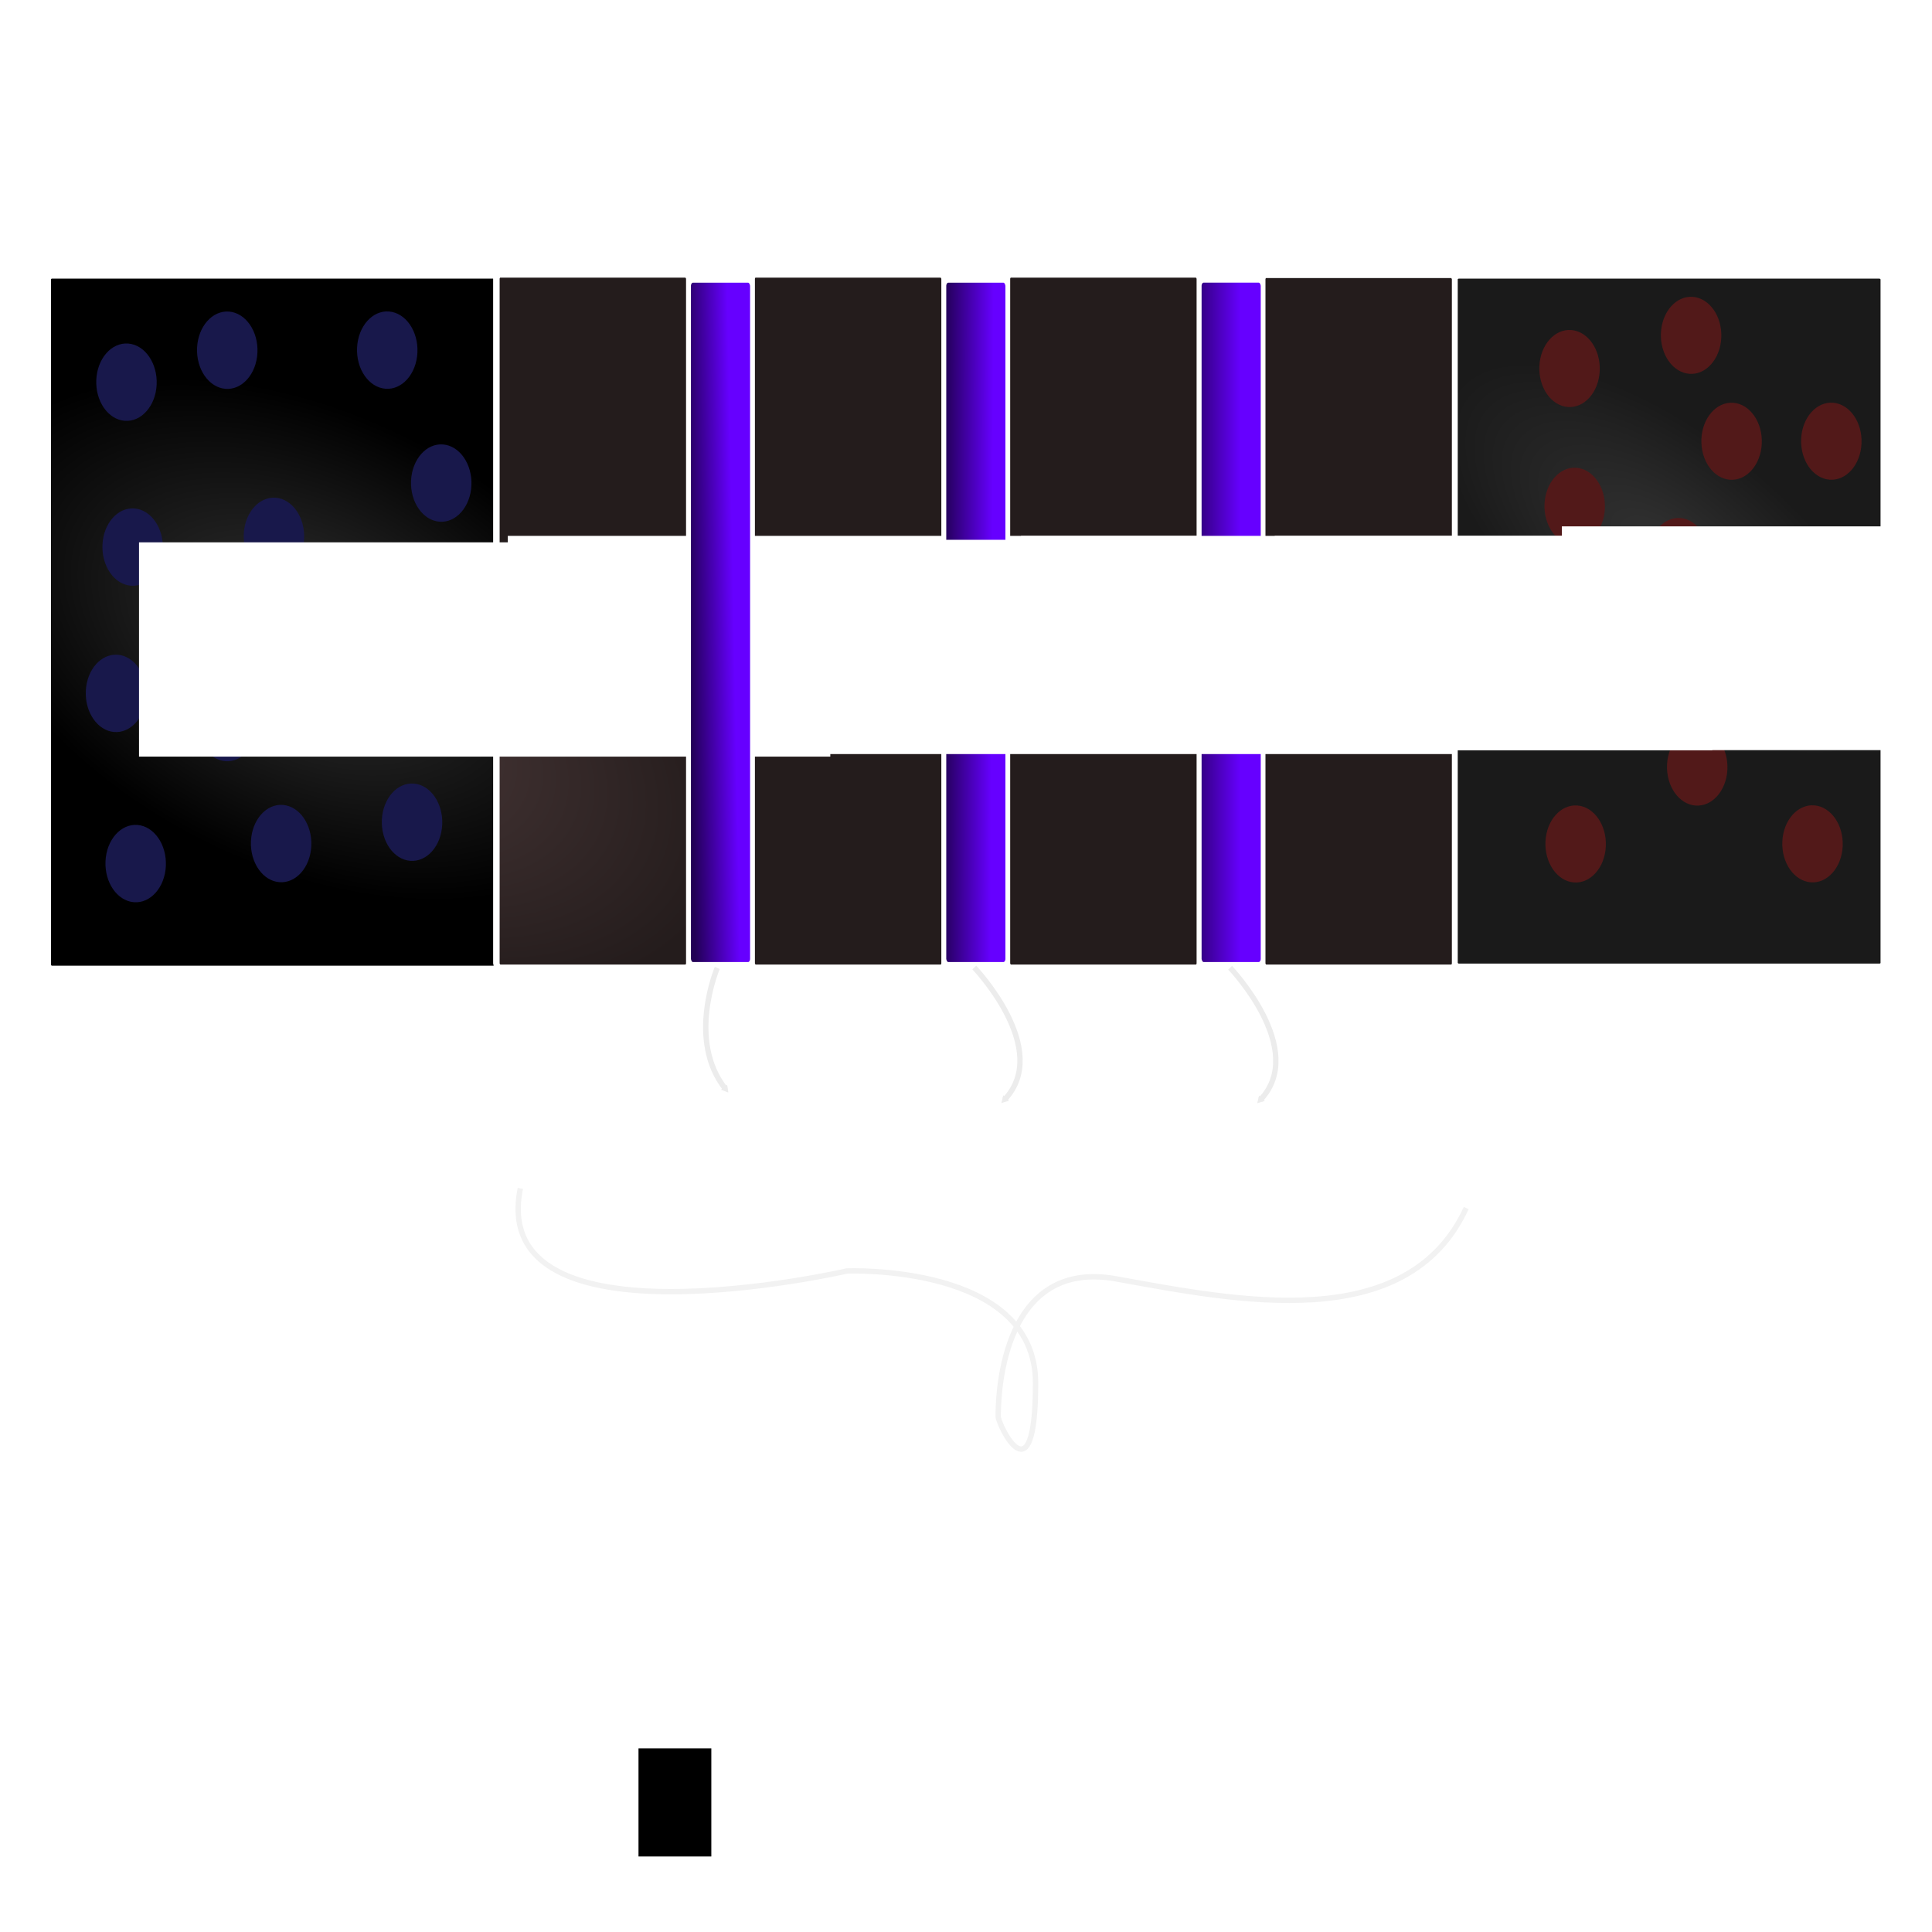 <?xml version="1.0" encoding="UTF-8" standalone="no"?>
<!-- Created with Inkscape (http://www.inkscape.org/) -->

<svg
   xmlns:osb="http://www.openswatchbook.org/uri/2009/osb"
   xmlns:dc="http://purl.org/dc/elements/1.1/"
   xmlns:cc="http://creativecommons.org/ns#"
   xmlns:rdf="http://www.w3.org/1999/02/22-rdf-syntax-ns#"
   xmlns:svg="http://www.w3.org/2000/svg"
   xmlns="http://www.w3.org/2000/svg"
   xmlns:xlink="http://www.w3.org/1999/xlink"
   xmlns:sodipodi="http://sodipodi.sourceforge.net/DTD/sodipodi-0.dtd"
   xmlns:inkscape="http://www.inkscape.org/namespaces/inkscape"
   width="1080mm"
   height="1080mm"
   viewBox="0 0 1080 1080"
   version="1.1"
   id="svg8"
   inkscape:version="0.92.4 (5da689c313, 2019-01-14)"
   sodipodi:docname="multiple quantum wells 2.svg"
   inkscape:export-filename="C:\Users\buiba\Documents\GitHub\LEDLabGaN\GaN Android App v2\App Creation Material\Quantum Wells Lesson\Lesson II\MQW\a.png"
   inkscape:export-xdpi="25.400002"
   inkscape:export-ydpi="25.400002">
  <defs
     id="defs2">
    <linearGradient
       inkscape:collect="always"
       id="linearGradient1111">
      <stop
         style="stop-color:#6600ff;stop-opacity:1;"
         offset="0"
         id="stop1107" />
      <stop
         style="stop-color:#220055;stop-opacity:1"
         offset="1"
         id="stop1109" />
    </linearGradient>
    <marker
       inkscape:isstock="true"
       style="overflow:visible"
       id="marker2465"
       refX="0.0"
       refY="0.0"
       orient="auto"
       inkscape:stockid="TriangleOutM">
      <path
         transform="scale(0.4)"
         style="fill-rule:evenodd;stroke:#ececec;stroke-width:1pt;stroke-opacity:1;fill:#ececec;fill-opacity:1"
         d="M 5.77,0.0 L -2.88,5.0 L -2.88,-5.0 L 5.77,0.0 z "
         id="path2463" />
    </marker>
    <marker
       inkscape:stockid="TriangleOutM"
       orient="auto"
       refY="0.0"
       refX="0.0"
       id="marker1817"
       style="overflow:visible"
       inkscape:isstock="true"
       inkscape:collect="always">
      <path
         id="path1815"
         d="M 5.77,0.0 L -2.88,5.0 L -2.88,-5.0 L 5.77,0.0 z "
         style="fill-rule:evenodd;stroke:#ececec;stroke-width:1pt;stroke-opacity:1;fill:#ececec;fill-opacity:1"
         transform="scale(0.4)" />
    </marker>
    <marker
       inkscape:isstock="true"
       style="overflow:visible"
       id="marker4590"
       refX="0.0"
       refY="0.0"
       orient="auto"
       inkscape:stockid="TriangleOutM"
       inkscape:collect="always">
      <path
         transform="scale(0.4)"
         style="fill-rule:evenodd;stroke:#ececec;stroke-width:1pt;stroke-opacity:1;fill:#ececec;fill-opacity:1"
         d="M 5.77,0.0 L -2.88,5.0 L -2.88,-5.0 L 5.77,0.0 z "
         id="path4588" />
    </marker>
    <inkscape:path-effect
       is_visible="true"
       id="path-effect4586"
       effect="spiro" />
    <marker
       inkscape:stockid="TriangleOutL"
       orient="auto"
       refY="0.0"
       refX="0.0"
       id="TriangleOutL"
       style="overflow:visible"
       inkscape:isstock="true">
      <path
         id="path2014"
         d="M 5.77,0.0 L -2.88,5.0 L -2.88,-5.0 L 5.77,0.0 z "
         style="fill-rule:evenodd;stroke:#00ffff;stroke-width:1pt;stroke-opacity:1;fill:#00ffff;fill-opacity:1"
         transform="scale(0.8)" />
    </marker>
    <marker
       inkscape:stockid="Arrow1Lend"
       orient="auto"
       refY="0.0"
       refX="0.0"
       id="marker2250"
       style="overflow:visible;"
       inkscape:isstock="true">
      <path
         id="path2248"
         d="M 0.0,0.0 L 5.0,-5.0 L -12.5,0.0 L 5.0,5.0 L 0.0,0.0 z "
         style="fill-rule:evenodd;stroke:#00ffff;stroke-width:1pt;stroke-opacity:1;fill:#00ffff;fill-opacity:1"
         transform="scale(0.8) rotate(180) translate(12.5,0)" />
    </marker>
    <marker
       inkscape:stockid="Arrow1Send"
       orient="auto"
       refY="0.0"
       refX="0.0"
       id="Arrow1Send"
       style="overflow:visible;"
       inkscape:isstock="true">
      <path
         id="path1887"
         d="M 0.0,0.0 L 5.0,-5.0 L -12.5,0.0 L 5.0,5.0 L 0.0,0.0 z "
         style="fill-rule:evenodd;stroke:#00ffff;stroke-width:1pt;stroke-opacity:1;fill:#00ffff;fill-opacity:1"
         transform="scale(0.2) rotate(180) translate(6,0)" />
    </marker>
    <marker
       inkscape:stockid="Arrow1Lend"
       orient="auto"
       refY="0.0"
       refX="0.0"
       id="Arrow1Lend"
       style="overflow:visible;"
       inkscape:isstock="true">
      <path
         id="path1875"
         d="M 0.0,0.0 L 5.0,-5.0 L -12.5,0.0 L 5.0,5.0 L 0.0,0.0 z "
         style="fill-rule:evenodd;stroke:#00ffff;stroke-width:1pt;stroke-opacity:1;fill:#00ffff;fill-opacity:1"
         transform="scale(0.8) rotate(180) translate(12.5,0)" />
    </marker>
    <marker
       inkscape:stockid="Arrow1Mend"
       orient="auto"
       refY="0.0"
       refX="0.0"
       id="Arrow1Mend"
       style="overflow:visible;"
       inkscape:isstock="true">
      <path
         id="path1881"
         d="M 0.0,0.0 L 5.0,-5.0 L -12.5,0.0 L 5.0,5.0 L 0.0,0.0 z "
         style="fill-rule:evenodd;stroke:#000000;stroke-width:1pt;stroke-opacity:1;fill:#000000;fill-opacity:1"
         transform="scale(0.4) rotate(180) translate(10,0)" />
    </marker>
    <inkscape:path-effect
       effect="spiro"
       id="path-effect1870"
       is_visible="true" />
    <inkscape:path-effect
       effect="simplify"
       id="path-effect2964"
       is_visible="true"
       steps="1"
       threshold="0.01"
       smooth_angles="360"
       helper_size="0"
       simplify_individual_paths="false"
       simplify_just_coalesce="false"
       simplifyindividualpaths="false"
       simplifyJustCoalesce="false" />
    <linearGradient
       inkscape:collect="always"
       id="linearGradient2546">
      <stop
         style="stop-color:#000087;stop-opacity:1"
         offset="0"
         id="stop2542" />
      <stop
         style="stop-color:#070505;stop-opacity:0"
         offset="1"
         id="stop2544" />
    </linearGradient>
    <linearGradient
       inkscape:collect="always"
       id="linearGradient2447">
      <stop
         style="stop-color:#000080;stop-opacity:1;"
         offset="0"
         id="stop2443" />
      <stop
         style="stop-color:#808080;stop-opacity:0"
         offset="1"
         id="stop2445" />
    </linearGradient>
    <linearGradient
       inkscape:collect="always"
       id="linearGradient2433">
      <stop
         style="stop-color:#333333;stop-opacity:1;"
         offset="0"
         id="stop2429" />
      <stop
         style="stop-color:#1a1a1a;stop-opacity:1"
         offset="1"
         id="stop2431" />
    </linearGradient>
    <linearGradient
       inkscape:collect="always"
       id="linearGradient2401">
      <stop
         style="stop-color:#333333;stop-opacity:1"
         offset="0"
         id="stop2397" />
      <stop
         style="stop-color:#000000;stop-opacity:1"
         offset="1"
         id="stop2399" />
    </linearGradient>
    <linearGradient
       id="linearGradient2179"
       inkscape:collect="always">
      <stop
         id="stop2175"
         offset="0"
         style="stop-color:#000080;stop-opacity:1" />
      <stop
         id="stop2177"
         offset="1"
         style="stop-color:#0000ff;stop-opacity:1" />
    </linearGradient>
    <linearGradient
       id="linearGradient2147"
       osb:paint="gradient">
      <stop
         style="stop-color:#0000ff;stop-opacity:1"
         offset="0"
         id="stop2143" />
      <stop
         style="stop-color:#000080;stop-opacity:1"
         offset="1"
         id="stop2145" />
    </linearGradient>
    <linearGradient
       inkscape:collect="always"
       id="linearGradient2107">
      <stop
         style="stop-color:#483737;stop-opacity:1"
         offset="0"
         id="stop2103" />
      <stop
         style="stop-color:#241c1c;stop-opacity:1"
         offset="1"
         id="stop2105" />
    </linearGradient>
    <radialGradient
       inkscape:collect="always"
       xlink:href="#linearGradient2107"
       id="radialGradient2131"
       gradientUnits="userSpaceOnUse"
       gradientTransform="matrix(0.622,0.84,-0.49,0.363,191.551,-98.89)"
       cx="222.146"
       cy="-879.735"
       fx="222.146"
       fy="-879.735"
       r="371.549" />
    <radialGradient
       inkscape:collect="always"
       xlink:href="#linearGradient2179"
       id="radialGradient2153"
       gradientUnits="userSpaceOnUse"
       gradientTransform="matrix(1.15,-0.805,0.959,1.371,92.175,746.953)"
       cx="787.721"
       cy="-219.451"
       fx="787.721"
       fy="-219.451"
       r="236.619" />
    <radialGradient
       inkscape:collect="always"
       xlink:href="#linearGradient2546"
       id="radialGradient2163"
       gradientUnits="userSpaceOnUse"
       gradientTransform="matrix(1.716,0.145,-0.233,2.187,-677.742,-85.349)"
       cx="935.23"
       cy="-48.367"
       fx="935.23"
       fy="-48.367"
       r="27.915" />
    <radialGradient
       inkscape:collect="always"
       xlink:href="#linearGradient2546"
       id="radialGradient2169"
       gradientUnits="userSpaceOnUse"
       gradientTransform="matrix(2.265,-0.356,0.192,1.952,-933.506,695.913)"
       cx="809.003"
       cy="-436.114"
       fx="809.003"
       fy="-436.114"
       r="29.67" />
    <radialGradient
       inkscape:collect="always"
       xlink:href="#linearGradient2179"
       id="radialGradient2236"
       gradientUnits="userSpaceOnUse"
       gradientTransform="matrix(1.15,-0.805,0.959,1.371,562.813,746.953)"
       cx="510.333"
       cy="-371.315"
       fx="510.333"
       fy="-371.315"
       r="236.619" />
    <radialGradient
       inkscape:collect="always"
       xlink:href="#linearGradient2401"
       id="radialGradient2332"
       gradientUnits="userSpaceOnUse"
       gradientTransform="matrix(0.451,-1.336,1.485,1.078,1096.293,736.221)"
       cx="218.635"
       cy="-556.919"
       fx="218.635"
       fy="-556.919"
       r="236.619" />
    <radialGradient
       inkscape:collect="always"
       xlink:href="#linearGradient2433"
       id="radialGradient2435"
       cx="224.894"
       cy="-231.402"
       fx="224.894"
       fy="-231.402"
       r="237.057"
       gradientTransform="matrix(2.153,1.014,-1.101,1.498,-892.167,170.127)"
       gradientUnits="userSpaceOnUse" />
    <radialGradient
       inkscape:collect="always"
       xlink:href="#linearGradient2447"
       id="radialGradient2449"
       cx="663.532"
       cy="-331.692"
       fx="663.532"
       fy="-331.692"
       r="29.67"
       gradientTransform="matrix(2.875,1.054,-1.484,3.752,-1736.213,213.218)"
       gradientUnits="userSpaceOnUse" />
    <radialGradient
       inkscape:collect="always"
       xlink:href="#linearGradient2546"
       id="radialGradient2529"
       gradientUnits="userSpaceOnUse"
       gradientTransform="matrix(1.804,0.243,-0.251,1.692,-614.916,-104.652)"
       cx="734.03"
       cy="-117.57"
       fx="734.03"
       fy="-117.57"
       r="27.915" />
    <radialGradient
       inkscape:collect="always"
       xlink:href="#linearGradient2546"
       id="radialGradient2537"
       gradientUnits="userSpaceOnUse"
       gradientTransform="matrix(1.093,1.373,-1.575,1.378,-577.415,-793.189)"
       cx="663.532"
       cy="-331.692"
       fx="663.532"
       fy="-331.692"
       r="29.67" />
    <radialGradient
       inkscape:collect="always"
       xlink:href="#linearGradient2546"
       id="radialGradient2615"
       gradientUnits="userSpaceOnUse"
       gradientTransform="matrix(1.104,1.385,-1.562,1.36,-584.216,-800.942)"
       cx="663.532"
       cy="-331.692"
       fx="663.532"
       fy="-331.692"
       r="29.67" />
    <radialGradient
       inkscape:collect="always"
       xlink:href="#linearGradient2546"
       id="radialGradient2704"
       cx="783.418"
       cy="-298.443"
       fx="783.418"
       fy="-298.443"
       r="27.915"
       gradientTransform="matrix(1.661,0.64,-0.802,2.167,-761.654,-151.896)"
       gradientUnits="userSpaceOnUse" />
    <radialGradient
       inkscape:collect="always"
       xlink:href="#linearGradient2546"
       id="radialGradient2742"
       cx="651.788"
       cy="-158.012"
       fx="651.788"
       fy="-158.012"
       r="27.915"
       gradientTransform="matrix(1.587,-0.047,-0.011,2.163,-382.899,207.695)"
       gradientUnits="userSpaceOnUse" />
    <radialGradient
       inkscape:collect="always"
       xlink:href="#linearGradient2433"
       id="radialGradient2886"
       gradientUnits="userSpaceOnUse"
       gradientTransform="matrix(0.989,0.641,-0.359,0.355,-514.849,-348.651)"
       cx="502.701"
       cy="-694.351"
       fx="502.701"
       fy="-694.351"
       r="237.057" />
    <marker
       inkscape:stockid="EmptyTriangleInM"
       orient="auto"
       refY="0"
       refX="0"
       id="EmptyTriangleInM-2"
       style="overflow:visible"
       inkscape:isstock="true">
      <path
         inkscape:connector-curvature="0"
         id="path999-9"
         d="M 5.77,0 -2.88,5 V -5 Z"
         style="fill:#ffffff;fill-opacity:1;fill-rule:evenodd;stroke:#ffffff;stroke-width:1pt;stroke-opacity:1"
         transform="matrix(-0.4,0,0,-0.4,1.8,0)" />
    </marker>
    <linearGradient
       inkscape:collect="always"
       id="linearGradient1006">
      <stop
         style="stop-color:#5a2ca0;stop-opacity:1"
         offset="0"
         id="stop1002" />
      <stop
         style="stop-color:#2d1650;stop-opacity:1"
         offset="1"
         id="stop1004" />
    </linearGradient>
    <radialGradient
       inkscape:collect="always"
       xlink:href="#linearGradient2107"
       id="radialGradient1239"
       gradientUnits="userSpaceOnUse"
       gradientTransform="matrix(0.451,-1.336,1.485,1.078,1096.293,736.221)"
       cx="218.635"
       cy="-556.919"
       fx="218.635"
       fy="-556.919"
       r="236.619" />
    <radialGradient
       inkscape:collect="always"
       xlink:href="#linearGradient2107"
       id="radialGradient1245"
       gradientUnits="userSpaceOnUse"
       gradientTransform="matrix(0.409,-1.212,1.347,0.978,1134.923,920.976)"
       cx="218.635"
       cy="-556.919"
       fx="218.635"
       fy="-556.919"
       r="236.619" />
    <radialGradient
       inkscape:collect="always"
       xlink:href="#linearGradient2107"
       id="radialGradient1257"
       gradientUnits="userSpaceOnUse"
       gradientTransform="matrix(0.409,-1.212,1.347,0.978,1134.923,920.976)"
       cx="370.882"
       cy="-232.243"
       fx="370.882"
       fy="-232.243"
       r="236.619" />
    <radialGradient
       inkscape:collect="always"
       xlink:href="#linearGradient2107"
       id="radialGradient1282"
       gradientUnits="userSpaceOnUse"
       gradientTransform="matrix(0.409,-1.212,1.347,0.978,1134.923,920.976)"
       cx="218.635"
       cy="-556.919"
       fx="218.635"
       fy="-556.919"
       r="236.619" />
    <radialGradient
       inkscape:collect="always"
       xlink:href="#linearGradient2401"
       id="radialGradient1301"
       gradientUnits="userSpaceOnUse"
       gradientTransform="matrix(0.451,-0.712,1.485,0.575,1050.882,163.838)"
       cx="111.353"
       cy="-517.976"
       fx="111.353"
       fy="-517.976"
       r="236.619" />
    <radialGradient
       inkscape:collect="always"
       xlink:href="#linearGradient2107"
       id="radialGradient1306"
       gradientUnits="userSpaceOnUse"
       gradientTransform="matrix(0.409,-1.212,1.347,0.978,1134.923,920.976)"
       cx="267.178"
       cy="-363.337"
       fx="267.178"
       fy="-363.337"
       r="236.619" />
    <radialGradient
       inkscape:collect="always"
       xlink:href="#linearGradient2107"
       id="radialGradient1312"
       gradientUnits="userSpaceOnUse"
       gradientTransform="matrix(0.409,-1.212,1.347,0.978,1134.923,920.976)"
       cx="560.76"
       cy="46.704"
       fx="560.76"
       fy="46.704"
       r="236.619" />
    <linearGradient
       inkscape:collect="always"
       xlink:href="#linearGradient1006"
       id="linearGradient1316"
       x1="456.781"
       y1="-277.417"
       x2="629.548"
       y2="-277.417"
       gradientUnits="userSpaceOnUse"
       gradientTransform="matrix(0.907,0,0,0.907,231.761,142.82)" />
    <linearGradient
       inkscape:collect="always"
       xlink:href="#linearGradient1006"
       id="linearGradient1318"
       x1="456.781"
       y1="-277.417"
       x2="629.548"
       y2="-277.417"
       gradientUnits="userSpaceOnUse"
       gradientTransform="matrix(0.907,0,0,0.907,169.453,142.818)" />
    <linearGradient
       inkscape:collect="always"
       xlink:href="#linearGradient1006"
       id="linearGradient1324"
       x1="456.783"
       y1="-277.417"
       x2="629.546"
       y2="-277.417"
       gradientUnits="userSpaceOnUse"
       gradientTransform="matrix(0.907,0,0,0.907,107.145,142.7)" />
    <radialGradient
       inkscape:collect="always"
       xlink:href="#linearGradient2401"
       id="radialGradient1589"
       gradientUnits="userSpaceOnUse"
       gradientTransform="matrix(0.409,-0.646,1.347,0.521,1089.511,262.348)"
       cx="268.034"
       cy="-626.549"
       fx="268.034"
       fy="-626.549"
       r="236.619" />
    <radialGradient
       inkscape:collect="always"
       xlink:href="#linearGradient2107"
       id="radialGradient1591"
       gradientUnits="userSpaceOnUse"
       gradientTransform="matrix(0.409,-1.212,1.347,0.978,1134.923,920.976)"
       cx="218.635"
       cy="-556.919"
       fx="218.635"
       fy="-556.919"
       r="236.619" />
    <linearGradient
       inkscape:collect="always"
       xlink:href="#linearGradient1006"
       id="linearGradient1593"
       gradientUnits="userSpaceOnUse"
       x1="456.783"
       y1="-277.417"
       x2="345.967"
       y2="-277.417"
       gradientTransform="translate(133.826)" />
    <linearGradient
       inkscape:collect="always"
       xlink:href="#linearGradient1111"
       id="linearGradient1595"
       gradientUnits="userSpaceOnUse"
       x1="456.781"
       y1="-277.417"
       x2="315.033"
       y2="-279.233"
       gradientTransform="matrix(0.907,0,0,0.907,169.453,142.818)" />
    <linearGradient
       inkscape:collect="always"
       xlink:href="#linearGradient1111"
       id="linearGradient2865"
       gradientUnits="userSpaceOnUse"
       gradientTransform="matrix(0.907,0,0,0.907,107.145,142.7)"
       x1="508.342"
       y1="-277.417"
       x2="345.967"
       y2="-277.417" />
    <linearGradient
       inkscape:collect="always"
       xlink:href="#linearGradient1111"
       id="linearGradient1121"
       gradientUnits="userSpaceOnUse"
       x1="578.788"
       y1="-264.247"
       x2="460.78"
       y2="-257.662" />
  </defs>
  <sodipodi:namedview
     id="base"
     pagecolor="#12217a"
     bordercolor="#666666"
     borderopacity="1.0"
     inkscape:pageopacity="0"
     inkscape:pageshadow="2"
     inkscape:zoom="0.13267442"
     inkscape:cx="-355.05943"
     inkscape:cy="1103.9037"
     inkscape:document-units="mm"
     inkscape:current-layer="g1430"
     showgrid="false"
     inkscape:pagecheckerboard="false"
     inkscape:window-width="2256"
     inkscape:window-height="1410"
     inkscape:window-x="-11"
     inkscape:window-y="-11"
     inkscape:window-maximized="1" />
  <g
     inkscape:label="Layer 1"
     inkscape:groupmode="layer"
     id="layer1"
     transform="translate(0,783)">
    <g
       style="stroke-width:1.091"
       id="g8319"
       transform="matrix(0.945,0.054,-0.057,0.886,-2635.654,661.184)" />
    <flowRoot
       xml:space="preserve"
       id="flowRoot3551"
       style="font-style:normal;font-weight:normal;font-size:40px;line-height:1.25;font-family:sans-serif;letter-spacing:0px;word-spacing:0px;fill:#000000;fill-opacity:1;stroke:none;stroke-width:1.279"
       transform="matrix(0.775,0,0,0.79,-62.691,-266.213)"><flowRegion
         id="flowRegion3553"><rect
           id="rect3555"
           width="52.528"
           height="88.893"
           x="541.442"
           y="570.599" /></flowRegion><flowPara
         id="flowPara3557" /></flowRoot>    <g
       transform="matrix(0.945,0.054,-0.057,0.886,-480.994,338.979)"
       id="g4055"
       style="stroke-width:1.091" />
    <g
       id="g2884"
       transform="matrix(0.886,0,0,0.886,71.413,10.363)"
       style="stroke-width:1.128">
      <g
         style="stroke-width:0.939"
         id="g2475"
         transform="matrix(1.213,0,0,1.19,869.541,-62.205)" />
      <flowRoot
         xml:space="preserve"
         id="flowRoot2940"
         style="fill:black;fill-opacity:1;stroke:none;font-family:sans-serif;font-style:normal;font-weight:normal;font-size:40px;line-height:1.25;letter-spacing:0px;word-spacing:0px"><flowRegion
           id="flowRegion2942"><rect
             id="rect2944"
             width="778.127"
             height="959.335"
             x="1556.255"
             y="3074.588" /></flowRegion><flowPara
           id="flowPara2946" /></flowRoot>      <g
         id="g1268">
        <g
           id="g2863"
           transform="matrix(1.103,0,0,1.103,-54.245,-75.488)"
           style="stroke-width:1.023">
          <ellipse
             cx="331.237"
             cy="-723.308"
             rx="18.149"
             ry="12.021"
             transform="matrix(0.999,0.041,-0.089,0.996,0,0)"
             style="opacity:1;fill:#070505;fill-opacity:0;stroke:#ffffff;stroke-width:0;stroke-miterlimit:4;stroke-dasharray:none;stroke-dashoffset:0;stroke-opacity:1"
             id="ellipse2613" />
          <g
             transform="translate(-29.195)"
             id="g1577"
             style="stroke-width:1.023">
            <g
               id="g1503"
               style="stroke-width:1.023">
              <g
                 id="g1430"
                 style="stroke-width:1.023">
                <g
                   style="stroke-width:2.078"
                   id="g1298"
                   transform="matrix(0.596,0,0,0.407,-58.671,-371.181)">
                  <g
                     id="g1299"
                     transform="matrix(1,0,0,1.875,45.412,428.945)"
                     style="stroke-width:1.517">
                    <rect
                       style="opacity:1;fill:url(#radialGradient1589);fill-opacity:1;stroke:#ffffff;stroke-width:4.552;stroke-miterlimit:4;stroke-dasharray:none;stroke-dashoffset:0;stroke-opacity:1"
                       id="rect3972"
                       width="429.757"
                       height="519.575"
                       x="108.581"
                       y="-509.941"
                       rx="3.398"
                       ry="2.656" />
                    <g
                       id="g1281"
                       style="stroke-width:1.517">
                      <ellipse
                         id="ellipse2527"
                         style="opacity:1;fill:#18184b;fill-opacity:1;stroke:#ffffff;stroke-width:0;stroke-miterlimit:4;stroke-dasharray:none;stroke-dashoffset:0;stroke-opacity:1"
                         transform="matrix(0.998,0.062,-0.059,0.998,0,0)"
                         ry="29.009"
                         rx="29.023"
                         cy="-80.999"
                         cx="187.741" />
                      <ellipse
                         cx="161.346"
                         cy="-207.198"
                         rx="29.023"
                         ry="29.009"
                         transform="matrix(0.998,0.062,-0.059,0.998,0,0)"
                         style="opacity:1;fill:#18184b;fill-opacity:1;stroke:#ffffff;stroke-width:0;stroke-miterlimit:4;stroke-dasharray:none;stroke-dashoffset:0;stroke-opacity:1"
                         id="ellipse2758" />
                      <ellipse
                         id="ellipse2760"
                         style="opacity:1;fill:#18184b;fill-opacity:1;stroke:#ffffff;stroke-width:0;stroke-miterlimit:4;stroke-dasharray:none;stroke-dashoffset:0;stroke-opacity:1"
                         transform="matrix(0.998,0.062,-0.059,0.998,0,0)"
                         ry="29.009"
                         rx="29.023"
                         cy="-317.664"
                         cx="170.841" />
                      <ellipse
                         cx="157.62"
                         cy="-440.692"
                         rx="29.023"
                         ry="29.009"
                         transform="matrix(0.998,0.062,-0.059,0.998,0,0)"
                         style="opacity:1;fill:#18184b;fill-opacity:1;stroke:#ffffff;stroke-width:0;stroke-miterlimit:4;stroke-dasharray:none;stroke-dashoffset:0;stroke-opacity:1"
                         id="ellipse2762" />
                      <ellipse
                         id="ellipse2764"
                         style="opacity:1;fill:#18184b;fill-opacity:1;stroke:#ffffff;stroke-width:0;stroke-miterlimit:4;stroke-dasharray:none;stroke-dashoffset:0;stroke-opacity:1"
                         transform="matrix(0.998,0.062,-0.059,0.998,0,0)"
                         ry="29.009"
                         rx="29.023"
                         cy="-470.617"
                         cx="252.771" />
                      <ellipse
                         cx="463.671"
                         cy="-383.928"
                         rx="29.023"
                         ry="29.009"
                         transform="matrix(0.998,0.062,-0.059,0.998,0,0)"
                         style="opacity:1;fill:#18184b;fill-opacity:1;stroke:#ffffff;stroke-width:0;stroke-miterlimit:4;stroke-dasharray:none;stroke-dashoffset:0;stroke-opacity:1"
                         id="ellipse2766" />
                      <ellipse
                         id="ellipse2768"
                         style="opacity:1;fill:#18184b;fill-opacity:1;stroke:#ffffff;stroke-width:0;stroke-miterlimit:4;stroke-dasharray:none;stroke-dashoffset:0;stroke-opacity:1"
                         transform="matrix(0.998,0.062,-0.059,0.998,0,0)"
                         ry="29.009"
                         rx="29.023"
                         cy="-128.414"
                         cx="450.708" />
                      <ellipse
                         cx="305.749"
                         cy="-334.095"
                         rx="29.023"
                         ry="29.009"
                         transform="matrix(0.998,0.062,-0.059,0.998,0,0)"
                         style="opacity:1;fill:#18184b;fill-opacity:1;stroke:#ffffff;stroke-width:0;stroke-miterlimit:4;stroke-dasharray:none;stroke-dashoffset:0;stroke-opacity:1"
                         id="ellipse2770" />
                      <ellipse
                         id="ellipse2772"
                         style="opacity:1;fill:#18184b;fill-opacity:1;stroke:#ffffff;stroke-width:0;stroke-miterlimit:4;stroke-dasharray:none;stroke-dashoffset:0;stroke-opacity:1"
                         transform="matrix(0.998,0.062,-0.059,0.998,0,0)"
                         ry="29.009"
                         rx="29.023"
                         cy="-226.682"
                         cx="361.013" />
                      <ellipse
                         cx="458.152"
                         cy="-222.771"
                         rx="29.023"
                         ry="29.009"
                         transform="matrix(0.998,0.062,-0.059,0.998,0,0)"
                         style="opacity:1;fill:#18184b;fill-opacity:1;stroke:#ffffff;stroke-width:0;stroke-miterlimit:4;stroke-dasharray:none;stroke-dashoffset:0;stroke-opacity:1"
                         id="ellipse2774" />
                      <ellipse
                         cx="326.222"
                         cy="-104.645"
                         rx="29.023"
                         ry="29.009"
                         transform="matrix(0.998,0.062,-0.059,0.998,0,0)"
                         style="opacity:1;fill:#18184b;fill-opacity:1;stroke:#ffffff;stroke-width:0;stroke-miterlimit:4;stroke-dasharray:none;stroke-dashoffset:0;stroke-opacity:1"
                         id="ellipse2776" />
                      <ellipse
                         id="ellipse2778"
                         style="opacity:1;fill:#18184b;fill-opacity:1;stroke:#ffffff;stroke-width:0;stroke-miterlimit:4;stroke-dasharray:none;stroke-dashoffset:0;stroke-opacity:1"
                         transform="matrix(0.998,0.062,-0.059,0.998,0,0)"
                         ry="29.009"
                         rx="29.023"
                         cy="-191.968"
                         cx="269.14" />
                      <ellipse
                         cx="406.064"
                         cy="-480.207"
                         rx="29.023"
                         ry="29.009"
                         transform="matrix(0.998,0.062,-0.059,0.998,0,0)"
                         style="opacity:1;fill:#18184b;fill-opacity:1;stroke:#ffffff;stroke-width:0;stroke-miterlimit:4;stroke-dasharray:none;stroke-dashoffset:0;stroke-opacity:1"
                         id="ellipse2780" />
                    </g>
                  </g>
                  <rect
                     style="opacity:1;fill:url(#radialGradient1591);fill-opacity:1;stroke:#ffffff;stroke-width:6.234;stroke-miterlimit:4;stroke-dasharray:none;stroke-dashoffset:0;stroke-opacity:1"
                     id="rect1237"
                     width="185.142"
                     height="971.056"
                     x="1318.749"
                     y="-526.811"
                     rx="3.398"
                     ry="4.982" />
                  <rect
                     ry="4.982"
                     rx="3.398"
                     y="-527.418"
                     x="1073.749"
                     height="971.663"
                     width="185.142"
                     id="rect1241"
                     style="opacity:1;fill:url(#radialGradient1245);fill-opacity:1;stroke:#ffffff;stroke-width:6.234;stroke-miterlimit:4;stroke-dasharray:none;stroke-dashoffset:0;stroke-opacity:1" />
                  <rect
                     ry="4.982"
                     rx="3.398"
                     y="-527.437"
                     x="828.749"
                     height="971.682"
                     width="185.142"
                     id="rect1255"
                     style="opacity:1;fill:url(#radialGradient1257);fill-opacity:1;stroke:#ffffff;stroke-width:6.234;stroke-miterlimit:4;stroke-dasharray:none;stroke-dashoffset:0;stroke-opacity:1" />
                  <rect
                     style="opacity:1;fill:url(#radialGradient1282);fill-opacity:1;stroke:#ffffff;stroke-width:6.234;stroke-miterlimit:4;stroke-dasharray:none;stroke-dashoffset:0;stroke-opacity:1"
                     id="rect1280"
                     width="185.142"
                     height="971.686"
                     x="583.749"
                     y="-527.441"
                     rx="3.398"
                     ry="4.982" />
                  <rect
                     style="opacity:1;fill:url(#radialGradient1306);fill-opacity:1;stroke:#ffffff;stroke-width:6.234;stroke-miterlimit:4;stroke-dasharray:none;stroke-dashoffset:0;stroke-opacity:1"
                     id="rect1304"
                     width="185.142"
                     height="971.682"
                     x="828.749"
                     y="-527.437"
                     rx="3.398"
                     ry="4.982" />
                  <rect
                     ry="4.982"
                     rx="3.398"
                     y="-527.437"
                     x="828.749"
                     height="971.682"
                     width="185.142"
                     id="rect1308"
                     style="opacity:1;fill:url(#radialGradient1312);fill-opacity:1;stroke:#ffffff;stroke-width:6.234;stroke-miterlimit:4;stroke-dasharray:none;stroke-dashoffset:0;stroke-opacity:1" />
                </g>
                <g
                   style="stroke-width:1.52"
                   id="g1266"
                   transform="matrix(0.596,0,0,0.76,516.924,-198.032)">
                  <g
                     id="g1157"
                     style="stroke-width:1.52">
                    <g
                       id="g2303"
                       transform="matrix(0.872,0,0,0.855,525.18,-63.097)"
                       style="stroke-width:1.761">
                      <g
                         transform="translate(19.05,-0.321)"
                         id="g4836"
                         style="fill:url(#radialGradient2435);fill-opacity:1;stroke-width:1.761"
                         inkscape:transform-center-x="46.864409"
                         inkscape:transform-center-y="-22.933647">
                        <rect
                           ry="3.12"
                           rx="3.898"
                           y="-522.499"
                           x="-3.959"
                           height="608.24"
                           width="470.638"
                           id="rect3976"
                           style="opacity:1;fill:url(#radialGradient2886);fill-opacity:1;stroke:#ffffff;stroke-width:5.284;stroke-miterlimit:4;stroke-dasharray:none;stroke-dashoffset:0;stroke-opacity:1" />
                      </g>
                    </g>
                  </g>
                  <g
                     id="g1248"
                     style="stroke-width:1.52">
                    <ellipse
                       cx="629.715"
                       cy="-244.491"
                       rx="29.023"
                       ry="29.009"
                       transform="matrix(0.998,0.062,-0.059,0.998,0,0)"
                       style="opacity:1;fill:#521919;fill-opacity:1;stroke:#ffffff;stroke-width:0;stroke-miterlimit:4;stroke-dasharray:none;stroke-dashoffset:0;stroke-opacity:1"
                       id="ellipse2784" />
                    <ellipse
                       id="ellipse2786"
                       style="opacity:1;fill:#521919;fill-opacity:1;stroke:#ffffff;stroke-width:0;stroke-miterlimit:4;stroke-dasharray:none;stroke-dashoffset:0;stroke-opacity:1"
                       transform="matrix(0.998,0.062,-0.059,0.998,0,0)"
                       ry="29.009"
                       rx="29.023"
                       cy="-376.477"
                       cx="631.952" />
                    <ellipse
                       cx="812.637"
                       cy="-276.911"
                       rx="29.023"
                       ry="29.009"
                       transform="matrix(0.998,0.062,-0.059,0.998,0,0)"
                       style="opacity:1;fill:#521919;fill-opacity:1;stroke:#ffffff;stroke-width:0;stroke-miterlimit:4;stroke-dasharray:none;stroke-dashoffset:0;stroke-opacity:1"
                       id="ellipse2788" />
                    <ellipse
                       id="ellipse2790"
                       style="opacity:1;fill:#521919;fill-opacity:1;stroke:#ffffff;stroke-width:0;stroke-miterlimit:4;stroke-dasharray:none;stroke-dashoffset:0;stroke-opacity:1"
                       transform="matrix(0.998,0.062,-0.059,0.998,0,0)"
                       ry="29.009"
                       rx="29.023"
                       cy="-187.776"
                       cx="760.927" />
                    <ellipse
                       cx="874.953"
                       cy="-440.623"
                       rx="29.023"
                       ry="29.009"
                       transform="matrix(0.998,0.062,-0.059,0.998,0,0)"
                       style="opacity:1;fill:#521919;fill-opacity:1;stroke:#ffffff;stroke-width:0;stroke-miterlimit:4;stroke-dasharray:none;stroke-dashoffset:0;stroke-opacity:1"
                       id="ellipse2792" />
                    <ellipse
                       id="ellipse2794"
                       style="opacity:1;fill:#521919;fill-opacity:1;stroke:#ffffff;stroke-width:0;stroke-miterlimit:4;stroke-dasharray:none;stroke-dashoffset:0;stroke-opacity:1"
                       transform="matrix(0.998,0.062,-0.059,0.998,0,0)"
                       ry="29.009"
                       rx="29.023"
                       cy="-434.644"
                       cx="779.394" />
                    <ellipse
                       cx="733.714"
                       cy="-344.888"
                       rx="29.023"
                       ry="29.009"
                       transform="matrix(0.998,0.062,-0.059,0.998,0,0)"
                       style="opacity:1;fill:#521919;fill-opacity:1;stroke:#ffffff;stroke-width:0;stroke-miterlimit:4;stroke-dasharray:none;stroke-dashoffset:0;stroke-opacity:1"
                       id="ellipse2796" />
                    <ellipse
                       id="ellipse2798"
                       style="opacity:1;fill:#521919;fill-opacity:1;stroke:#ffffff;stroke-width:0;stroke-miterlimit:4;stroke-dasharray:none;stroke-dashoffset:0;stroke-opacity:1"
                       transform="matrix(0.998,0.062,-0.059,0.998,0,0)"
                       ry="29.009"
                       rx="29.023"
                       cy="-122.769"
                       cx="647.855" />
                    <ellipse
                       cx="874.808"
                       cy="-136.968"
                       rx="29.023"
                       ry="29.009"
                       transform="matrix(0.998,0.062,-0.059,0.998,0,0)"
                       style="opacity:1;fill:#521919;fill-opacity:1;stroke:#ffffff;stroke-width:0;stroke-miterlimit:4;stroke-dasharray:none;stroke-dashoffset:0;stroke-opacity:1"
                       id="ellipse2800" />
                    <ellipse
                       id="ellipse2802"
                       style="opacity:1;fill:#521919;fill-opacity:1;stroke:#ffffff;stroke-width:0;stroke-miterlimit:4;stroke-dasharray:none;stroke-dashoffset:0;stroke-opacity:1"
                       transform="matrix(0.998,0.062,-0.059,0.998,0,0)"
                       ry="29.009"
                       rx="29.023"
                       cy="-479.664"
                       cx="620.895" />
                    <ellipse
                       cx="735.896"
                       cy="-511.83"
                       rx="29.023"
                       ry="29.009"
                       transform="matrix(0.998,0.062,-0.059,0.998,0,0)"
                       style="opacity:1;fill:#521919;fill-opacity:1;stroke:#ffffff;stroke-width:0;stroke-miterlimit:4;stroke-dasharray:none;stroke-dashoffset:0;stroke-opacity:1"
                       id="ellipse2804" />
                  </g>
                </g>
                <flowRoot
                   xml:space="preserve"
                   id="flowRoot2238"
                   style="font-style:normal;font-weight:normal;font-size:40px;line-height:1.25;font-family:sans-serif;letter-spacing:0px;word-spacing:0px;fill:#ffffff;fill-opacity:1;stroke:none;stroke-width:1.143"
                   transform="matrix(0.233,0,0,0.241,683.96,-841.248)"><flowRegion
                     id="flowRegion2234"
                     style="fill:#ffffff;stroke-width:1.143"><rect
                       id="rect2232"
                       width="1697.143"
                       height="508.571"
                       x="-2571.429"
                       y="1693.318"
                       style="fill:#ffffff;stroke-width:1.143" /></flowRegion><flowPara
                     id="flowPara2236"
                     style="font-size:192px;fill:#ffffff;stroke:#ffffff;stroke-width:1.143">p-GaN</flowPara></flowRoot>                <flowRoot
                   transform="matrix(0.233,0,0,0.241,1497.852,-850.384)"
                   style="font-style:normal;font-weight:normal;font-size:40px;line-height:1.25;font-family:sans-serif;letter-spacing:0px;word-spacing:0px;fill:#ffffff;fill-opacity:1;stroke:none;stroke-width:1.143"
                   id="flowRoot1152"
                   xml:space="preserve"><flowRegion
                     style="fill:#ffffff;stroke-width:1.143"
                     id="flowRegion1148"><rect
                       style="fill:#ffffff;stroke-width:1.143"
                       y="1693.318"
                       x="-2571.429"
                       height="508.571"
                       width="1697.143"
                       id="rect1146" /></flowRegion><flowPara
                     style="font-size:192px;fill:#ffffff;stroke:#ffffff;stroke-width:1.143"
                     id="flowPara1150">n-GaN</flowPara></flowRoot>                <g
                   id="g2491"
                   style="fill:url(#linearGradient1324);fill-opacity:1;stroke:#ffffff;stroke-width:8.344;stroke-miterlimit:4;stroke-dasharray:none"
                   transform="matrix(0.218,0,0,0.62,591.136,-215.405)">
                  <rect
                     style="opacity:1;fill:url(#linearGradient2865);fill-opacity:1;stroke:#ffffff;stroke-width:8.344;stroke-miterlimit:4;stroke-dasharray:none;stroke-opacity:1"
                     id="rect907"
                     width="163.562"
                     height="635.128"
                     x="461.383"
                     y="-594.981"
                     rx="9.286"
                     ry="7.124" />
                </g>
                <flowRoot
                   transform="matrix(0.233,0,0,0.241,894.904,-844.952)"
                   style="font-style:normal;font-weight:normal;font-size:40px;line-height:1.25;font-family:sans-serif;letter-spacing:0px;word-spacing:0px;fill:#ffffff;fill-opacity:1;stroke:none;stroke-width:1.143"
                   id="flowRoot1309"
                   xml:space="preserve"><flowRegion
                     style="fill:#ffffff;stroke-width:1.143"
                     id="flowRegion1305"><rect
                       style="fill:#ffffff;stroke-width:1.143"
                       y="1693.318"
                       x="-2571.429"
                       height="508.571"
                       width="1697.143"
                       id="rect1303" /></flowRegion><flowPara
                     style="font-size:192px;fill:#ffffff;stroke:#ffffff;stroke-width:1.143"
                     id="flowPara1307">GaN</flowPara></flowRoot>                <g
                   transform="matrix(0.218,0,0,0.62,445.084,-215.384)"
                   style="fill:url(#linearGradient1318);fill-opacity:1;stroke:#ffffff;stroke-width:8.348;stroke-miterlimit:4;stroke-dasharray:none"
                   id="g1249">
                  <rect
                     ry="7.13"
                     rx="9.286"
                     y="-594.981"
                     x="461.383"
                     height="635.128"
                     width="163.562"
                     id="rect1247"
                     style="opacity:1;fill:url(#linearGradient1595);fill-opacity:1.0;stroke:#ffffff;stroke-width:8.348;stroke-miterlimit:4;stroke-dasharray:none;stroke-opacity:1" />
                </g>
                <g
                   transform="matrix(0.218,0,0,0.62,299.033,-215.384)"
                   style="fill:url(#linearGradient1316);fill-opacity:1;stroke:#ffffff;stroke-width:8.348;stroke-miterlimit:4;stroke-dasharray:none"
                   id="g1261">
                  <rect
                     ry="7.13"
                     rx="9.286"
                     y="-594.981"
                     x="461.383"
                     height="635.128"
                     width="163.562"
                     id="rect1259"
                     style="opacity:1;fill:url(#linearGradient1121);fill-opacity:1;stroke:#ffffff;stroke-width:8.348;stroke-miterlimit:4;stroke-dasharray:none;stroke-opacity:1" />
                </g>
                <flowRoot
                   xml:space="preserve"
                   id="flowRoot1332"
                   style="font-style:normal;font-weight:normal;font-size:40px;line-height:1.25;font-family:sans-serif;letter-spacing:0px;word-spacing:0px;fill:#ffffff;fill-opacity:1;stroke:none;stroke-width:1.143"
                   transform="matrix(0.233,0,0,0.241,1041.131,-842.702)"><flowRegion
                     id="flowRegion1328"
                     style="fill:#ffffff;stroke-width:1.143"><rect
                       id="rect1326"
                       width="1697.143"
                       height="508.571"
                       x="-2571.429"
                       y="1693.318"
                       style="fill:#ffffff;stroke-width:1.143" /></flowRegion><flowPara
                     id="flowPara1330"
                     style="font-size:192px;fill:#ffffff;stroke:#ffffff;stroke-width:1.143">GaN</flowPara></flowRoot>                <flowRoot
                   transform="matrix(0.233,0,0,0.241,1188.484,-844.952)"
                   style="font-style:normal;font-weight:normal;font-size:40px;line-height:1.25;font-family:sans-serif;letter-spacing:0px;word-spacing:0px;fill:#ffffff;fill-opacity:1;stroke:none;stroke-width:1.143"
                   id="flowRoot1340"
                   xml:space="preserve"><flowRegion
                     style="fill:#ffffff;stroke-width:1.143"
                     id="flowRegion1336"><rect
                       style="fill:#ffffff;stroke-width:1.143"
                       y="1693.318"
                       x="-2571.429"
                       height="508.571"
                       width="1697.143"
                       id="rect1334" /></flowRegion><flowPara
                     style="font-size:192px;fill:#ffffff;stroke:#ffffff;stroke-width:1.143"
                     id="flowPara1338">GaN</flowPara></flowRoot>                <flowRoot
                   xml:space="preserve"
                   id="flowRoot1348"
                   style="font-style:normal;font-weight:normal;font-size:40px;line-height:1.25;font-family:sans-serif;letter-spacing:0px;word-spacing:0px;fill:#ffffff;fill-opacity:1;stroke:none;stroke-width:1.143"
                   transform="matrix(0.233,0,0,0.241,1333.586,-844.952)"><flowRegion
                     id="flowRegion1344"
                     style="fill:#ffffff;stroke-width:1.143"><rect
                       id="rect1342"
                       width="1697.143"
                       height="508.571"
                       x="-2571.429"
                       y="1693.318"
                       style="fill:#ffffff;stroke-width:1.143" /></flowRegion><flowPara
                     id="flowPara1346"
                     style="font-size:192px;fill:#ffffff;stroke:#ffffff;stroke-width:1.143">GaN</flowPara></flowRoot>                <flowRoot
                   xml:space="preserve"
                   id="flowRoot1605"
                   style="font-style:normal;font-weight:normal;font-size:40px;line-height:1.25;font-family:sans-serif;letter-spacing:0px;word-spacing:0px;fill:#ffffff;fill-opacity:1;stroke:none;stroke-width:1.143"
                   transform="matrix(0.233,0,0,0.241,915.15,-501.849)"><flowRegion
                     id="flowRegion1601"
                     style="fill:#ffffff;stroke-width:1.143"><rect
                       id="rect1599"
                       width="1697.143"
                       height="508.571"
                       x="-2571.429"
                       y="1693.318"
                       style="fill:#ffffff;stroke-width:1.143" /></flowRegion><flowPara
                     id="flowPara1603"
                     style="font-size:192px;fill:#ffffff;stroke:#ffffff;stroke-width:1.143">InGaN</flowPara></flowRoot>                <flowRoot
                   transform="matrix(0.233,0,0,0.241,1098.497,-501.849)"
                   style="font-style:normal;font-weight:normal;font-size:40px;line-height:1.25;font-family:sans-serif;letter-spacing:0px;word-spacing:0px;fill:#ffffff;fill-opacity:1;stroke:none;stroke-width:1.143"
                   id="flowRoot1615"
                   xml:space="preserve"><flowRegion
                     style="fill:#ffffff;stroke-width:1.143"
                     id="flowRegion1611"><rect
                       style="fill:#ffffff;stroke-width:1.143"
                       y="1693.318"
                       x="-2571.429"
                       height="508.571"
                       width="1697.143"
                       id="rect1609" /></flowRegion><flowPara
                     style="font-size:192px;fill:#ffffff;stroke:#ffffff;stroke-width:1.143"
                     id="flowPara1613">InGaN</flowPara></flowRoot>                <flowRoot
                   xml:space="preserve"
                   id="flowRoot1623"
                   style="font-style:normal;font-weight:normal;font-size:40px;line-height:1.25;font-family:sans-serif;letter-spacing:0px;word-spacing:0px;fill:#ffffff;fill-opacity:1;stroke:none;stroke-width:1.143"
                   transform="matrix(0.233,0,0,0.241,1287.468,-504.098)"><flowRegion
                     id="flowRegion1619"
                     style="fill:#ffffff;stroke-width:1.143"><rect
                       id="rect1617"
                       width="1697.143"
                       height="508.571"
                       x="-2571.429"
                       y="1693.318"
                       style="fill:#ffffff;stroke-width:1.143" /></flowRegion><flowPara
                     id="flowPara1621"
                     style="font-size:192px;fill:#ffffff;stroke:#ffffff;stroke-width:1.143">InGaN</flowPara></flowRoot>                <flowRoot
                   inkscape:transform-center-y="-202.80008"
                   inkscape:transform-center-x="15.215641"
                   xml:space="preserve"
                   id="flowRoot2743"
                   style="font-style:normal;font-weight:normal;font-size:40px;line-height:1.25;font-family:sans-serif;letter-spacing:0px;word-spacing:0px;fill:#ffffff;fill-opacity:1;stroke:none;stroke-width:0.959"
                   transform="matrix(0.254,0,0,0.314,943.293,-414.149)"><flowRegion
                     id="flowRegion2739"
                     style="fill:#ffffff;stroke-width:0.959"><rect
                       id="rect2737"
                       width="2339.476"
                       height="443.187"
                       x="-2571.429"
                       y="1693.318"
                       style="fill:#ffffff;stroke-width:0.959" /></flowRegion><flowPara
                     id="flowPara2741"
                     style="font-size:192px;fill:#ffffff;stroke:#ffffff;stroke-width:0.959">Multiple Quantum Wells</flowPara></flowRoot>                <flowRoot
                   style="font-style:normal;font-weight:normal;font-size:40px;line-height:1.25;font-family:sans-serif;letter-spacing:0px;word-spacing:0px;fill:#000000;fill-opacity:1;stroke:none;stroke-width:1.023"
                   id="flowRoot2745"
                   xml:space="preserve"><flowRegion
                     id="flowRegion2747"
                     style="stroke-width:1.023"><rect
                       y="3795.474"
                       x="3022.436"
                       height="52.761"
                       width="256.266"
                       id="rect2749"
                       style="stroke-width:1.023" /></flowRegion><flowPara
                     id="flowPara2751"
                     style="stroke-width:1.023" /></flowRoot>              </g>
            </g>
          </g>
          <path
             sodipodi:nodetypes="ccsssc"
             inkscape:connector-curvature="0"
             id="path1358"
             d="m 273.761,-63.597 c -19.122,94.494 186.721,47.247 186.721,47.247 0,0 107.983,-4.5 107.983,64.121 0,68.621 -21.372,23.624 -21.372,19.124 0,-4.5 -1.125,-91.119 67.49,-78.745 68.614,12.374 166.474,32.623 200.219,-40.497"
             style="fill:none;stroke:#f2f2f2;stroke-width:3.069;stroke-linecap:butt;stroke-linejoin:miter;stroke-miterlimit:4;stroke-dasharray:none;stroke-opacity:1" />
          <path
             inkscape:connector-curvature="0"
             id="path1625"
             d="m 386.4,-189.708 c 0,0 -17.574,41.389 4.697,69.229"
             style="fill:none;stroke:#ececec;stroke-width:3.069;stroke-linecap:butt;stroke-linejoin:miter;stroke-miterlimit:4;stroke-dasharray:none;stroke-opacity:1;marker-end:url(#marker4590)" />
          <path
             sodipodi:nodetypes="cc"
             style="fill:none;stroke:#ececec;stroke-width:3.069;stroke-linecap:butt;stroke-linejoin:miter;stroke-miterlimit:4;stroke-dasharray:none;stroke-opacity:1;marker-end:url(#marker1817)"
             d="m 679.753,-189.822 c 0,0 44.616,46.788 17.306,75.585"
             id="path1813"
             inkscape:connector-curvature="0" />
          <path
             inkscape:connector-curvature="0"
             id="path2461"
             d="m 533.416,-189.941 c 0,0 44.616,46.788 17.306,75.585"
             style="fill:none;stroke:#ececec;stroke-width:3.069;stroke-linecap:butt;stroke-linejoin:miter;stroke-miterlimit:4;stroke-dasharray:none;stroke-opacity:1;marker-end:url(#marker2465)"
             sodipodi:nodetypes="cc" />
        </g>
      </g>
    </g>
  </g>
</svg>
